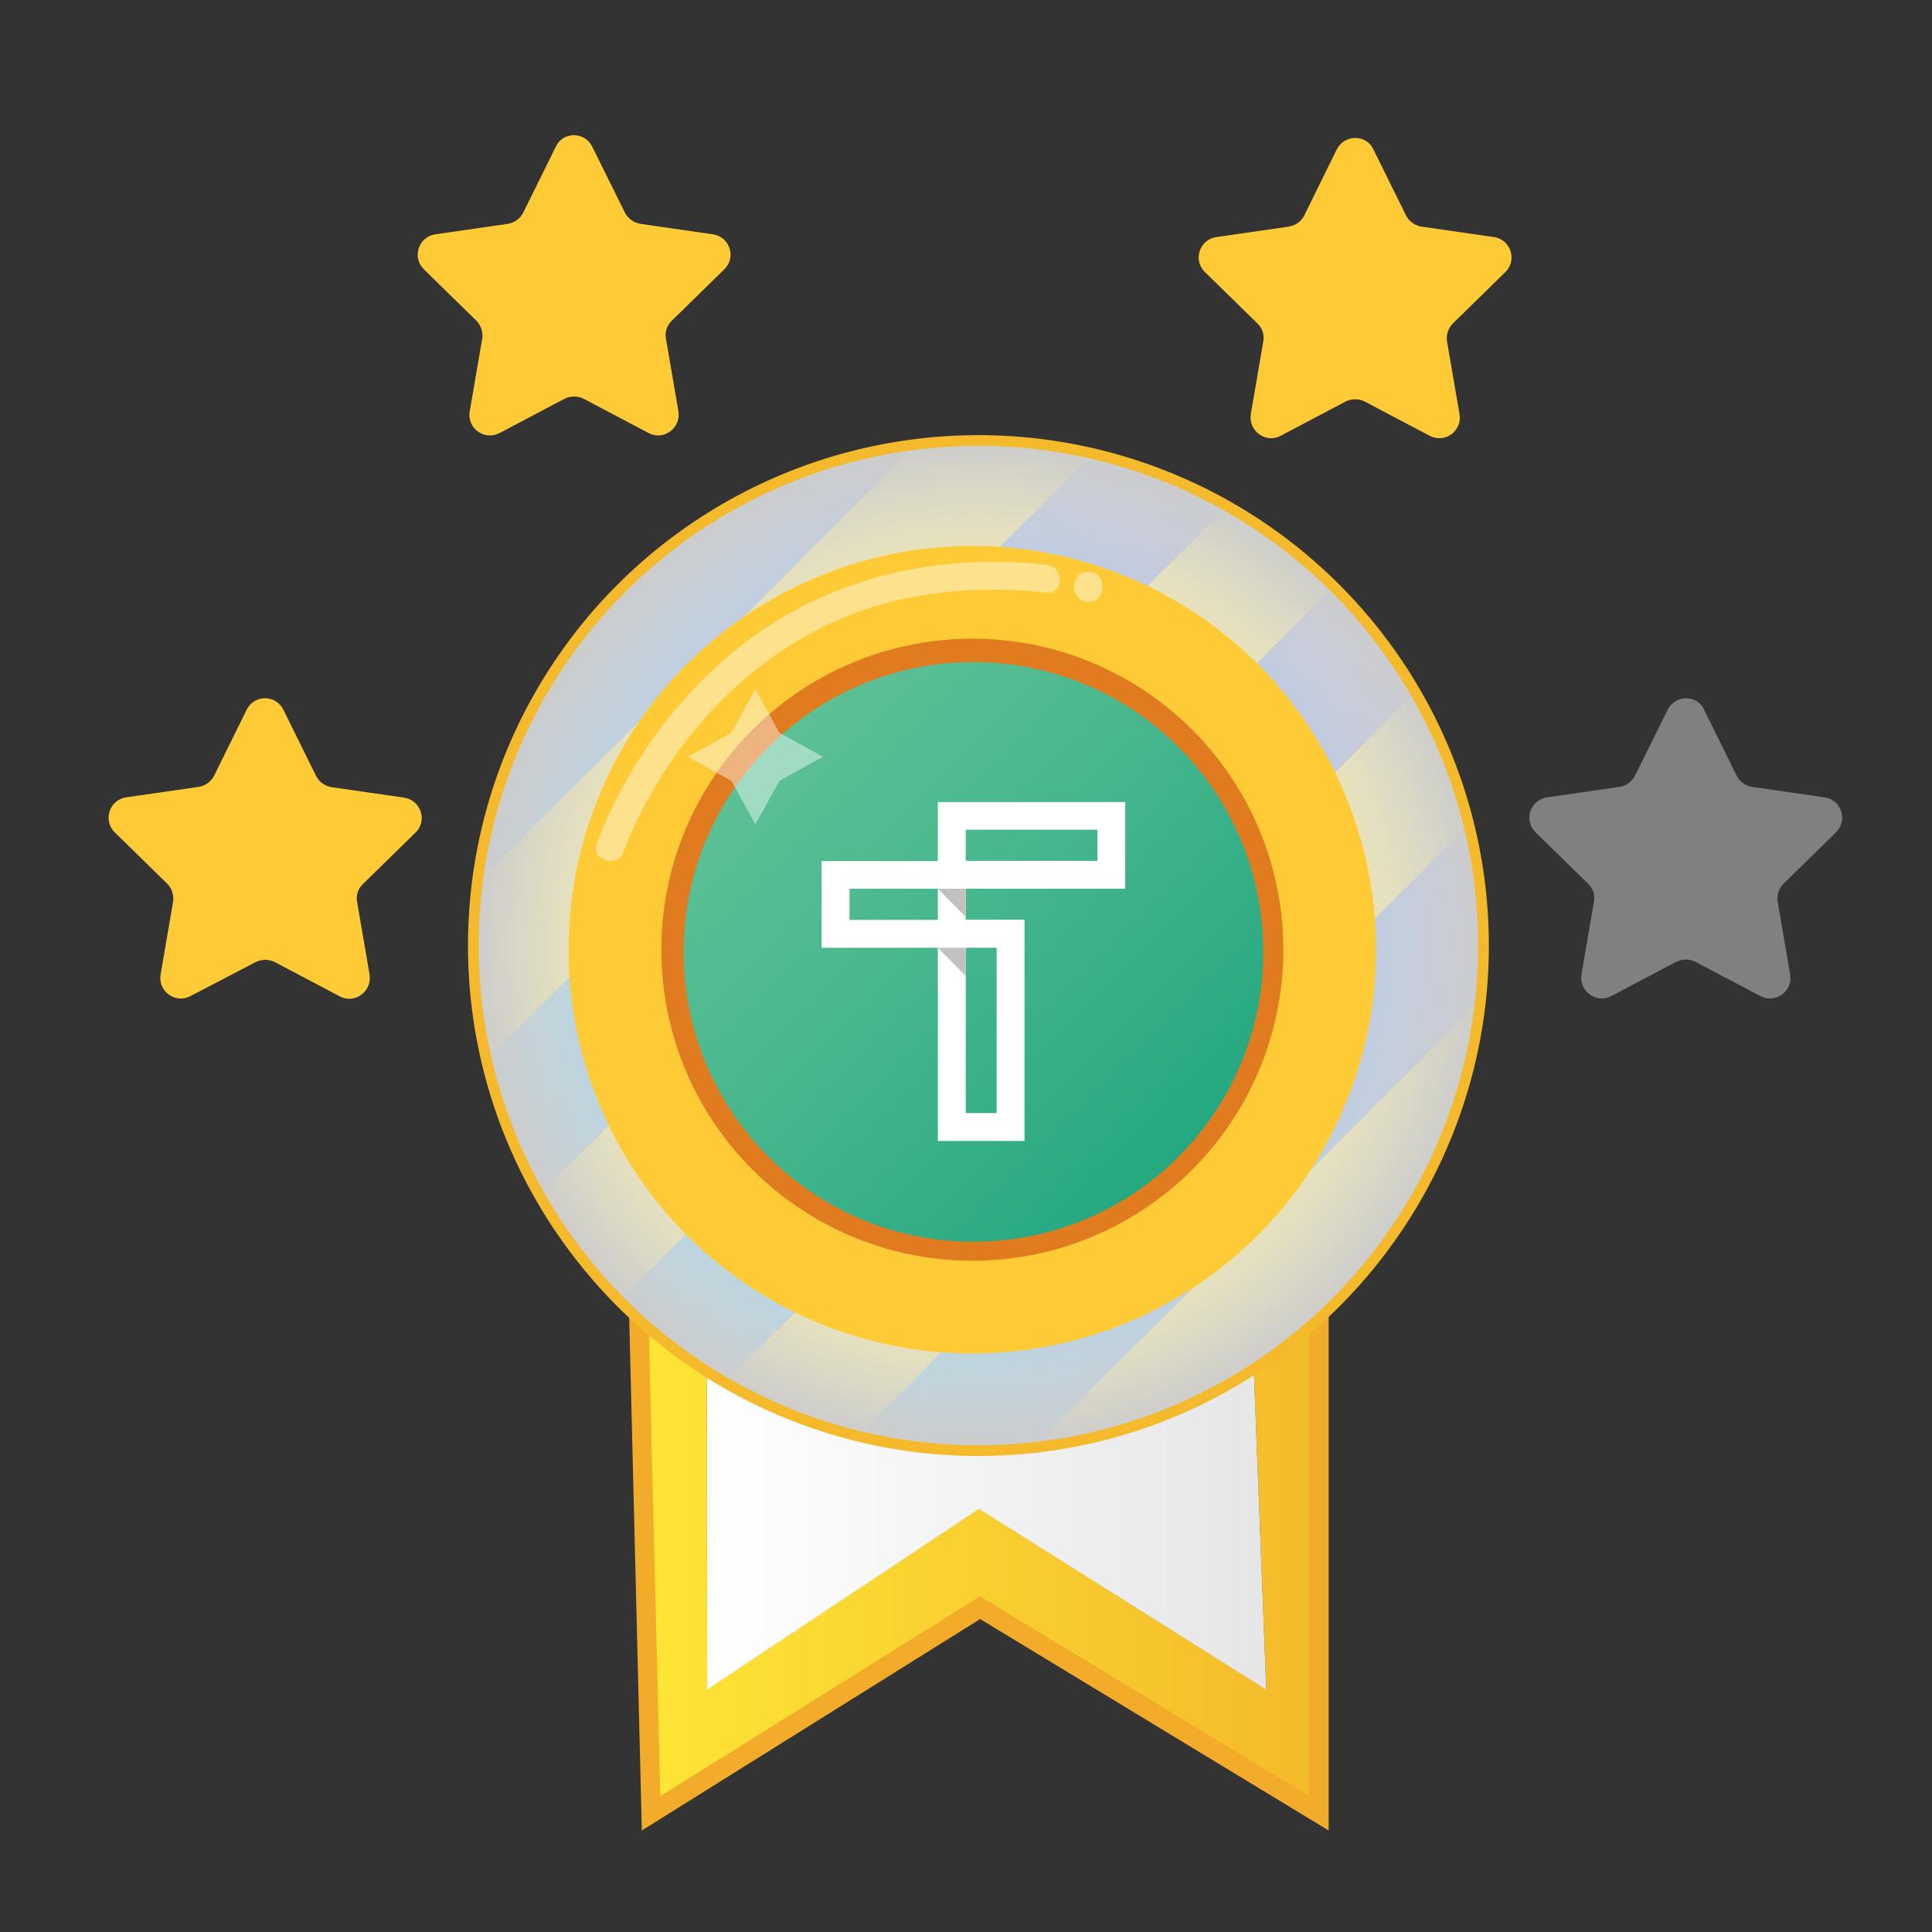 <?xml version="1.0" encoding="utf-8"?>
<!-- Generator: Adobe Illustrator 22.0.1, SVG Export Plug-In . SVG Version: 6.00 Build 0)  -->
<svg version="1.1" xmlns="http://www.w3.org/2000/svg" xmlns:xlink="http://www.w3.org/1999/xlink" x="0px" y="0px"
	 viewBox="0 0 700 700" style="enable-background:new 0 0 700 700;" xml:space="preserve">
<rect x="0" y="0" width="700" height="700" fill="#333333" stroke="none"/>
<style type="text/css">
	.st0{fill:url(#SVGID_1_);}
	.st1{fill:url(#SVGID_2_);}
	.st2{fill:none;stroke:#F3AB2A;stroke-width:7.002;stroke-miterlimit:10;}
	.st3{fill:#FECB36;}
	.st4{fill:#808080;}
	.st5{fill:url(#SVGID_3_);}
	.st6{fill:#FDE635;}
	.st7{fill:url(#SVGID_4_);}
	.st8{fill:url(#SVGID_5_);}
	.st9{fill:url(#SVGID_6_);}
	.st10{fill:url(#SVGID_7_);stroke:#F4BA2B;stroke-width:3.883;stroke-miterlimit:10;}
	.st11{fill:#E07B20;}
	.st12{fill:#EBAE27;}
	.st13{opacity:0.43;}
	.st14{fill:#FFFFFF;}
	.st15{clip-path:url(#SVGID_9_);fill:url(#SVGID_10_);}
	.st16{fill:#C1C1BF;}
	.st17{opacity:0.43;fill:#FFFFFF;}
</style>
<g id="Layer_4">
	<g id="XMLID_1_">
		<g>
			<linearGradient id="SVGID_1_" gradientUnits="userSpaceOnUse" x1="230.76" y1="551.696" x2="477.939" y2="551.696">
				<stop  offset="0" style="stop-color:#FDE635"/>
				<stop  offset="1" style="stop-color:#F4BA2B"/>
			</linearGradient>
			<path class="st0" d="M477.9,446.4V657l-122.8-74.5L235.9,657l-5.2-207.1c8,7,16.5,13.4,25.4,19l0.1,143.2l98.5-65.5l104.1,65.5
				L453.1,466C461.8,460.2,470.1,453.6,477.9,446.4z"/>
			<linearGradient id="SVGID_2_" gradientUnits="userSpaceOnUse" x1="256.156" y1="539.078" x2="458.867" y2="539.078">
				<stop  offset="0" style="stop-color:#FFFFFF"/>
				<stop  offset="1" style="stop-color:#E6E6E6"/>
			</linearGradient>
			<path class="st1" d="M453.1,466l5.7,146.2l-104.1-65.5l-98.5,65.5l-0.1-143.2c28.8,18.2,61.5,28.5,96.2,28.5
				C388.9,497.5,423.3,486,453.1,466z"/>
		</g>
		<g>
			<polyline class="st2" points="230.8,449.9 235.9,657 355.1,582.5 477.9,657 477.9,446.4 			"/>
		</g>
	</g>
</g>
<g id="Layer_5">
	<path class="st3" d="M214.6,53.2L226.4,77c1.1,2.2,3.2,3.7,5.6,4.1l26.3,3.8c6.1,0.9,8.6,8.4,4.1,12.7l-19,18.6
		c-1.8,1.7-2.6,4.2-2.1,6.6l4.5,26.2c1,6.1-5.4,10.8-10.8,7.9l-23.5-12.4c-2.2-1.1-4.8-1.1-7,0l-23.5,12.4
		c-5.5,2.9-11.9-1.8-10.8-7.9l4.5-26.2c0.4-2.4-0.4-4.9-2.1-6.6l-19-18.6c-4.4-4.3-2-11.8,4.1-12.7l26.3-3.8
		c2.4-0.4,4.5-1.9,5.6-4.1l11.8-23.9C204,47.6,211.9,47.6,214.6,53.2z"/>
	<path class="st3" d="M102.7,257.2l11.8,23.9c1.1,2.2,3.2,3.7,5.6,4.1l26.3,3.8c6.1,0.9,8.6,8.4,4.1,12.7l-19,18.6
		c-1.8,1.7-2.6,4.2-2.1,6.6l4.5,26.2c1,6.1-5.4,10.8-10.8,7.9l-23.5-12.4c-2.2-1.1-4.8-1.1-7,0L69,360.9c-5.5,2.9-11.9-1.8-10.8-7.9
		l4.5-26.2c0.4-2.4-0.4-4.9-2.1-6.6l-19-18.6c-4.4-4.3-2-11.8,4.1-12.7l26.3-3.8c2.4-0.4,4.5-1.9,5.6-4.1l11.8-23.9
		C92.1,251.6,100,251.6,102.7,257.2z"/>
	<path class="st3" d="M484.3,54.2L472.6,78c-1.1,2.2-3.2,3.7-5.6,4.1l-26.3,3.8c-6.1,0.9-8.6,8.4-4.1,12.7l19,18.6
		c1.8,1.7,2.6,4.2,2.1,6.6l-4.5,26.2c-1,6.1,5.4,10.8,10.8,7.9l23.5-12.4c2.2-1.1,4.8-1.1,7,0l23.5,12.4c5.5,2.9,11.9-1.8,10.8-7.9
		l-4.5-26.2c-0.4-2.4,0.4-4.9,2.1-6.6l19-18.6c4.4-4.3,2-11.8-4.1-12.7l-26.3-3.8c-2.4-0.4-4.5-1.9-5.6-4.1l-11.8-23.9
		C495,48.6,487.1,48.6,484.3,54.2z"/>
	<path class="st4" d="M604.2,257.2L592.4,281c-1.1,2.2-3.2,3.7-5.6,4.1l-26.3,3.8c-6.1,0.9-8.6,8.4-4.1,12.7l19,18.6
		c1.8,1.7,2.6,4.2,2.1,6.6l-4.5,26.2c-1,6.1,5.4,10.8,10.8,7.9l23.5-12.4c2.2-1.1,4.8-1.1,7,0l23.5,12.4c5.5,2.9,11.9-1.8,10.8-7.9
		l-4.5-26.2c-0.4-2.4,0.4-4.9,2.1-6.6l19-18.6c4.4-4.3,2-11.8-4.1-12.7l-26.3-3.8c-2.4-0.4-4.5-1.9-5.6-4.1l-11.8-23.9
		C614.9,251.6,607,251.6,604.2,257.2z"/>
</g>
<g id="Layer_1">
	<g>
		<linearGradient id="SVGID_3_" gradientUnits="userSpaceOnUse" x1="68.084" y1="240.488" x2="402.916" y2="240.488">
			<stop  offset="0" style="stop-color:#21BBE0"/>
			<stop  offset="1" style="stop-color:#5C6DE1"/>
		</linearGradient>
		<path class="st5" d="M172.2,320.7l160.5-160.5C248.6,169.9,181.9,236.7,172.2,320.7z"/>
		<path class="st6" d="M353.9,159c-7.2,0-14.2,0.4-21.2,1.2L172.2,320.7c-0.8,7-1.2,14-1.2,21.2c0,14.7,1.7,29,5,42.7L396.5,164
			C382.8,160.7,368.6,159,353.9,159z"/>
		<linearGradient id="SVGID_4_" gradientUnits="userSpaceOnUse" x1="135.727" y1="298.516" x2="470.559" y2="298.516">
			<stop  offset="0" style="stop-color:#21BBE0"/>
			<stop  offset="1" style="stop-color:#5C6DE1"/>
		</linearGradient>
		<path class="st7" d="M396.5,164L175.9,384.6c4.1,17.2,10.6,33.5,19.2,48.4l249.8-249.8C430,174.7,413.7,168.1,396.5,164z"/>
		<path class="st6" d="M444.9,183.2L195.2,433c8.1,14,18,26.9,29.3,38.3l258.7-258.7C471.9,201.2,459,191.3,444.9,183.2z"/>
		<linearGradient id="SVGID_5_" gradientUnits="userSpaceOnUse" x1="203.369" y1="356.625" x2="538.202" y2="356.625">
			<stop  offset="0" style="stop-color:#21BBE0"/>
			<stop  offset="1" style="stop-color:#5C6DE1"/>
		</linearGradient>
		<path class="st8" d="M483.2,212.6L224.5,471.3c11.4,11.4,24.3,21.3,38.3,29.3l249.8-249.8C504.5,236.8,494.6,224,483.2,212.6z"/>
		<path class="st6" d="M512.6,250.9L262.8,500.7c14.9,8.6,31.2,15.1,48.4,19.2l220.6-220.6C527.7,282.1,521.2,265.8,512.6,250.9z"/>
		<linearGradient id="SVGID_6_" gradientUnits="userSpaceOnUse" x1="271.012" y1="412.101" x2="605.845" y2="412.101">
			<stop  offset="0" style="stop-color:#21BBE0"/>
			<stop  offset="1" style="stop-color:#5C6DE1"/>
		</linearGradient>
		<path class="st9" d="M531.8,299.3L311.2,519.9c13.7,3.3,28,5,42.7,5c7.2,0,14.2-0.4,21.2-1.2l160.5-160.5c0.8-7,1.2-14,1.2-21.2
			C536.8,327.3,535.1,313,531.8,299.3z"/>
		<path class="st6" d="M535.6,363.2L375.1,523.7C459.2,514,525.9,447.3,535.6,363.2z"/>
	</g>
</g>
<g id="Layer_3">
	<radialGradient id="SVGID_7_" cx="354.473" cy="342.55" r="182.953" gradientUnits="userSpaceOnUse">
		<stop  offset="1.358173e-02" style="stop-color:#FFFFFF;stop-opacity:0"/>
		<stop  offset="0.302" style="stop-color:#FBFBFB;stop-opacity:0.292"/>
		<stop  offset="0.568" style="stop-color:#F0F0F0;stop-opacity:0.561"/>
		<stop  offset="0.824" style="stop-color:#DEDEDE;stop-opacity:0.821"/>
		<stop  offset="1" style="stop-color:#CCCCCC"/>
	</radialGradient>
	<circle class="st10" cx="354.5" cy="342.6" r="183"/>
</g>
<g id="Layer_2">
	<g>
		<g>
			<circle class="st3" cx="352.3" cy="344.1" r="146.3"/>
			<circle class="st11" cx="352.3" cy="344.1" r="112.7"/>
			<circle class="st12" cx="352.3" cy="344.1" r="102.6"/>
			<g class="st13">
				<g>
					<path class="st14" d="M226,308.5c0.3-1,0.7-2,1.1-2.9c0.2-0.5,0.4-1,0.6-1.6c0.5-1.3-0.3,0.7,0.3-0.6c0.7-1.6,1.4-3.2,2.1-4.7
						c4.2-8.9,9.2-17.4,14.9-25.4c16.7-23.6,40.1-42.7,67.7-52.2c21.4-7.4,44.1-8.8,66.5-6.4c6.4,0.7,6.4-9.4,0-10.1
						c-38.8-4.2-77.9,4.2-109.2,28.2c-20.1,15.4-36.3,35.8-47.5,58.4c-2.3,4.7-4.6,9.6-6.3,14.7C214.2,312,224,314.6,226,308.5
						L226,308.5z"/>
				</g>
			</g>
			<g class="st13">
				<g>
					<path class="st14" d="M399.4,213c0-0.3,0-0.6,0-0.8c0-1.3-0.6-2.7-1.5-3.6c-0.9-0.9-2.3-1.5-3.6-1.5c-1.3,0.1-2.7,0.5-3.6,1.5
						c-0.9,1-1.5,2.2-1.5,3.6c0,0.3,0,0.6,0,0.8c0,1.3,0.6,2.7,1.5,3.6c0.9,0.9,2.3,1.5,3.6,1.5c1.3-0.1,2.7-0.5,3.6-1.5
						C398.9,215.5,399.4,214.3,399.4,213L399.4,213z"/>
				</g>
			</g>
		</g>
		<g id="r-fullcolor_1_">
			<g>
				<defs>
					<path id="SVGID_8_" d="M247.7,344.9c0,58,47,105,105,105c58,0,105-47,105-105c0-58-47-105-105-105
						C294.7,239.9,247.7,287,247.7,344.9"/>
				</defs>
				<clipPath id="SVGID_9_">
					<use xlink:href="#SVGID_8_"  style="overflow:visible;"/>
				</clipPath>

					<linearGradient id="SVGID_10_" gradientUnits="userSpaceOnUse" x1="-412.928" y1="1033.238" x2="-406.755" y2="1033.238" gradientTransform="matrix(24.055 24.055 24.055 -24.055 -14643.243 35058.555)">
					<stop  offset="0" style="stop-color:#5DC095"/>
					<stop  offset="0.421" style="stop-color:#48B78E"/>
					<stop  offset="1" style="stop-color:#25A881"/>
				</linearGradient>
				<polygon class="st15" points="352.7,134.9 562.7,345 352.7,555 142.7,345 				"/>
			</g>
			<path class="st14" d="M371.2,413.4h-31.4v-70h-42.1v-31.4h42.1v-21.4h67.9V322h-57.8v11.2h21.3V413.4z M349.9,403.3h11.2v-59.9
				h-11.2V403.3z M307.8,333.3h32V322h-32V333.3z M349.9,311.9h47.7v-11.3h-47.7V311.9z"/>
			<polygon class="st16" points="349.9,332.2 339.8,322 349.9,322 			"/>
			<polygon class="st16" points="349.9,353.6 339.8,343.4 349.9,343.4 			"/>
		</g>
		<polygon class="st17" points="273.7,249.7 282.4,265.5 298.2,274.2 282.4,282.9 273.7,298.7 265,282.9 249.2,274.2 265,265.5
			"/>
	</g>
</g>
</svg>
